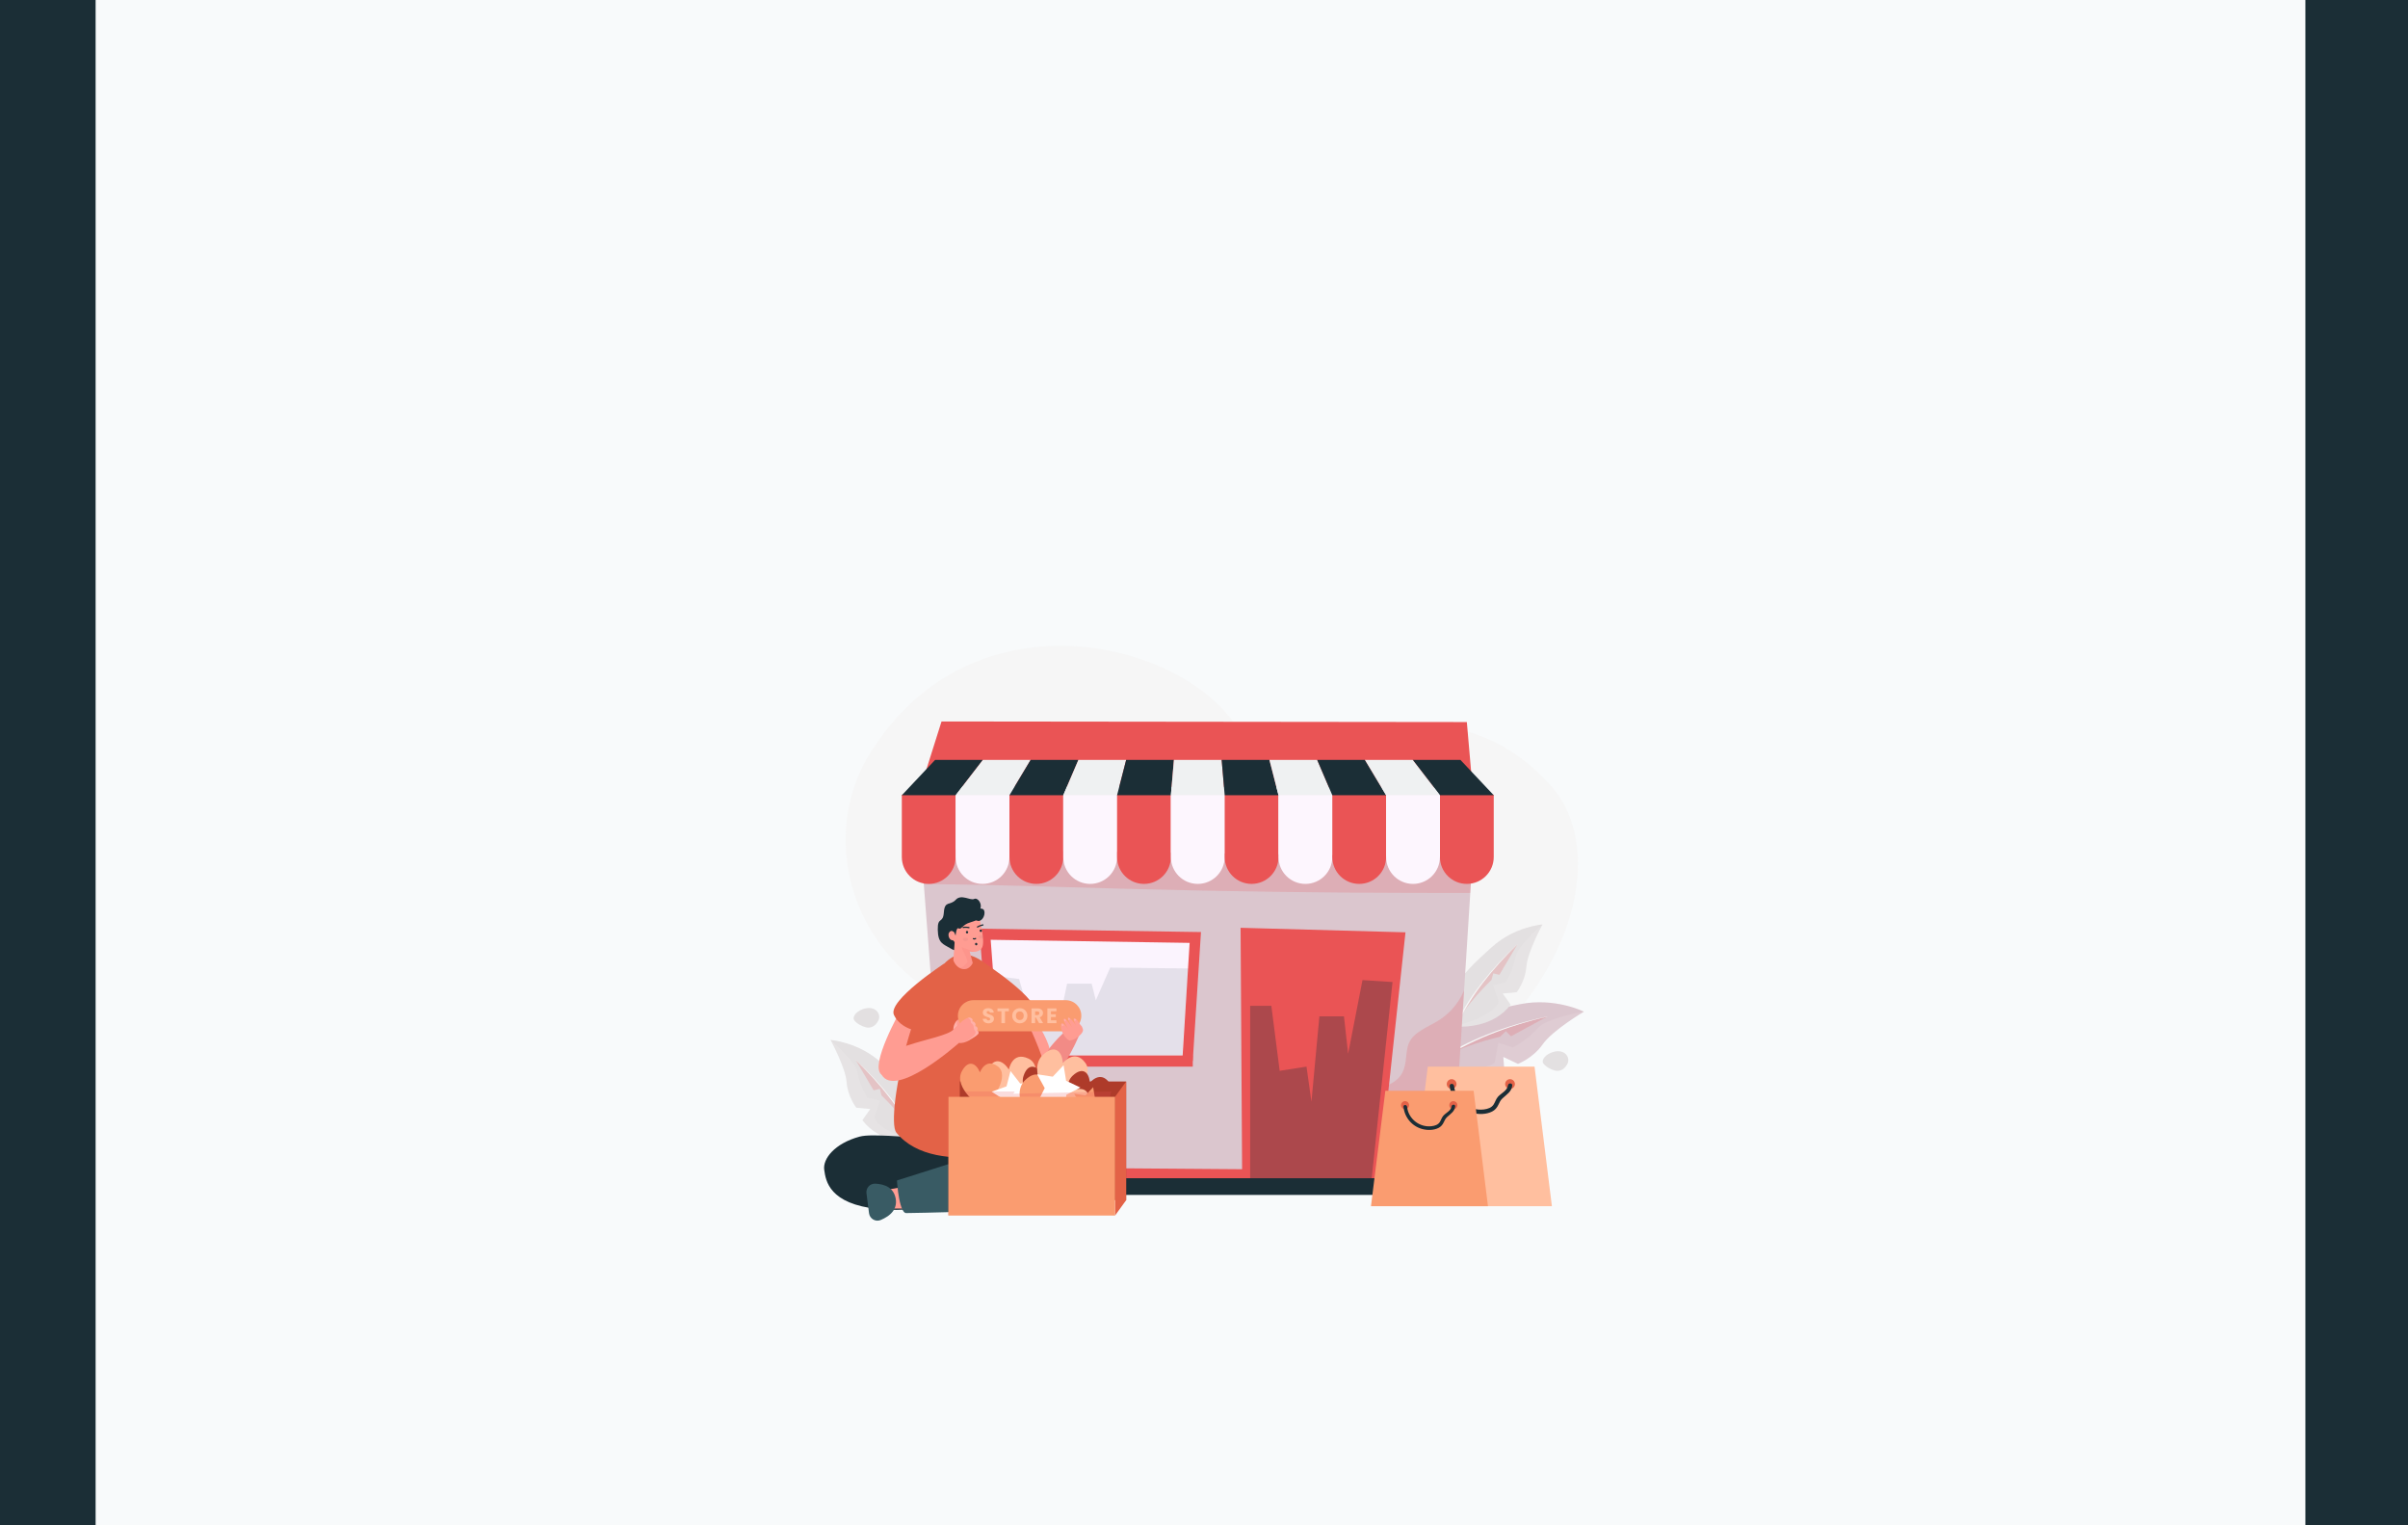 <svg width="1440" height="912" viewBox="0 0 1440 912" fill="none" xmlns="http://www.w3.org/2000/svg">
<rect x="0" y="0" width="1440" height="912" fill="#333333" stroke="none"/>
<g clip-path="url(#clip0_26_2)">
<rect width="1440" height="912" fill="#F8FAFB"/>
<rect x="-40.435" y="-13" width="97.611" height="1128" fill="#1B2E36"/>
<rect width="96.105" height="1115" transform="matrix(-1 0 0 1 1474.74 0)" fill="#1B2E36"/>
<path d="M927.717 470.086C871.522 406.997 800.372 443.233 744.036 442.629C718.192 385.941 587.563 349.5 523.42 445.634C481.031 505.781 515.337 602.827 619.273 614.262C640.273 677.07 718.211 722.193 817.73 674.615C943.009 610.152 963.796 510.592 927.717 470.086Z" fill="#F6F6F6"/>
<path d="M947.191 604.871C947.191 604.871 928.44 615.961 922.581 624.339C916.73 632.699 907.754 636.093 907.754 636.093L898.973 631.935L899.706 641.385C881.531 648.896 863.64 637.976 859.417 635.087C858.797 634.67 858.469 634.429 858.469 634.429C856.941 610.228 888.055 604.687 908.946 600.427C929.807 596.174 947.191 604.871 947.191 604.871Z" fill="#DBC6CE"/>
<path opacity="0.2" d="M925.245 607.831L903.607 619.607L900.482 616.552L897.116 619.857C897.116 619.857 869.48 626.17 859.3 634.994L869.378 628.465L886.107 620.223L899.834 615.054C899.834 615.056 917.353 609.302 925.245 607.831Z" fill="#EA5455"/>
<path opacity="0.1" d="M947.191 604.871C947.191 604.871 928.44 615.962 922.581 624.34C916.731 632.699 907.754 636.093 907.754 636.093L898.973 631.935L899.706 641.385C881.531 648.896 863.64 637.976 859.417 635.088C860.019 635.065 860.424 635.075 860.424 635.075C889.557 642.57 893.835 635.038 893.835 635.038L896.061 623.471L904.828 626.235C904.828 626.235 913.982 621.345 919.331 614.924C924.669 608.521 947.191 604.871 947.191 604.871Z" fill="white"/>
<path d="M925.234 607.76C913.275 610.279 901.528 613.796 890.111 618.185C878.76 622.688 867.6 628.033 857.851 635.56L856.013 636.952C855.395 637.409 854.859 637.969 854.278 638.471L850.855 641.574C848.723 643.768 846.555 645.926 844.48 648.174C842.741 650.039 841.04 651.937 839.346 653.843C839.609 654.218 839.879 654.588 840.154 654.955C841.904 652.98 843.664 651.016 845.462 649.086C847.497 646.818 849.626 644.638 851.717 642.423L855.038 639.33C855.603 638.828 856.121 638.27 856.724 637.811L858.519 636.414C868.057 628.876 879.101 623.424 890.361 618.814C901.673 614.272 913.356 610.585 925.261 607.892L925.234 607.76Z" fill="#F6F6F6"/>
<path d="M922.423 552.737C922.423 552.737 913.422 569.215 912.776 578.004C912.128 586.775 906.974 593.244 906.974 593.244L898.632 594.031L903.344 600.711C893.189 614.282 875.115 614.072 870.711 613.792C870.067 613.755 869.718 613.721 869.718 613.721C857.909 596.461 878.521 578.648 892.121 566.29C905.705 553.95 922.423 552.737 922.423 552.737Z" fill="#E3E0E1"/>
<path opacity="0.2" d="M907.467 564.596L896.628 582.854L892.966 581.968L891.929 585.899C891.929 585.899 874.235 602.75 870.585 613.773L875.172 604.497L883.931 591.021L891.824 581.143C891.824 581.145 902.267 569.164 907.467 564.596Z" fill="#EA5455"/>
<path opacity="0.1" d="M922.423 552.737C922.423 552.737 913.422 569.215 912.776 578.004C912.128 586.775 906.974 593.244 906.974 593.244L898.632 594.031L903.344 600.711C893.189 614.282 875.115 614.072 870.711 613.792C871.147 613.509 871.452 613.339 871.452 613.339C896.346 606.06 896.192 598.594 896.192 598.594L892.74 589.041L900.457 587.228C900.457 587.228 905.082 579.573 906.213 572.457C907.343 565.363 922.423 552.737 922.423 552.737Z" fill="white"/>
<path d="M907.427 564.549C899.677 571.685 892.524 579.463 886 587.746C879.576 596.083 873.664 604.959 869.759 614.833L869.012 616.673C868.756 617.285 868.605 617.934 868.396 618.563L867.228 622.37C866.616 624.935 865.962 627.489 865.416 630.069C864.95 632.216 864.527 634.373 864.113 636.53C864.474 636.692 864.837 636.848 865.203 636.999C865.628 634.765 866.066 632.533 866.548 630.311C867.055 627.733 867.67 625.182 868.244 622.619L869.34 618.864C869.536 618.242 869.674 617.602 869.918 616.995L870.632 615.169C874.375 605.383 880.153 596.476 886.464 588.101C892.841 579.752 899.871 571.875 907.507 564.634L907.427 564.549Z" fill="#F6F6F6"/>
<path d="M496.655 621.793C496.655 621.793 505.655 638.271 506.302 647.06C506.95 655.831 512.104 662.3 512.104 662.3L520.446 663.087L515.734 669.767C525.888 683.338 543.963 683.128 548.367 682.848C549.01 682.811 549.36 682.777 549.36 682.777C561.169 665.517 540.557 647.704 526.957 635.346C513.372 623.006 496.655 621.793 496.655 621.793Z" fill="#E3E0E1"/>
<path opacity="0.2" d="M511.61 633.653L522.448 651.912L526.11 651.026L527.147 654.956C527.147 654.956 544.841 671.807 548.492 682.831L543.904 673.554L535.145 660.078L527.253 650.201C527.253 650.201 516.809 638.22 511.61 633.653Z" fill="#EA5455"/>
<path opacity="0.1" d="M496.655 621.793C496.655 621.793 505.655 638.271 506.302 647.06C506.95 655.831 512.104 662.3 512.104 662.3L520.446 663.087L515.734 669.767C525.888 683.338 543.963 683.128 548.367 682.848C547.93 682.565 547.626 682.395 547.626 682.395C522.732 675.116 522.886 667.65 522.886 667.65L526.337 658.097L518.621 656.284C518.621 656.284 513.996 648.629 512.864 641.513C511.735 634.419 496.655 621.793 496.655 621.793Z" fill="white"/>
<path d="M511.651 633.605C519.401 640.741 526.553 648.519 533.077 656.802C539.502 665.139 545.414 674.015 549.319 683.889L550.066 685.729C550.322 686.341 550.473 686.99 550.682 687.62L551.85 691.427C552.461 693.992 553.116 696.547 553.661 699.127C554.128 701.274 554.551 703.431 554.965 705.588C554.604 705.75 554.241 705.906 553.875 706.056C553.45 703.823 553.012 701.59 552.53 699.37C552.023 696.792 551.408 694.241 550.834 691.677L549.738 687.923C549.542 687.301 549.404 686.661 549.16 686.054L548.446 684.228C544.703 674.441 538.925 665.535 532.614 657.16C526.237 648.81 519.207 640.934 511.571 633.693L511.651 633.605Z" fill="#F6F6F6"/>
<path d="M937.228 636.239C935.422 639.681 932.602 640.667 930.044 640.146C927.491 639.491 924.454 637.935 922.975 635.887C921.446 634.044 924.123 629.772 930.242 628.652C936.476 627.698 939.192 632.85 937.228 636.239ZM525.138 610.391C523.332 613.833 520.513 614.818 517.955 614.297C515.401 613.643 512.364 612.086 510.885 610.039C509.356 608.196 512.033 603.924 518.152 602.804C524.388 601.85 527.102 607 525.138 610.391Z" fill="#E3E0E1"/>
<path d="M550.829 507.553L565.758 702.725L868.388 704.472L880.602 512.578L550.829 507.553Z" fill="#DBC6CE"/>
<path opacity="0.2" d="M868.271 603.491C865.783 606.174 863.022 608.491 859.885 610.377C856.788 612.24 853.518 613.8 850.434 615.689C847.042 617.766 843.886 620.17 842.402 623.992C841.102 627.34 841.081 630.985 840.598 634.501C840.133 637.888 839.151 641.272 836.899 643.923C834.993 646.165 832.431 647.707 829.771 648.897C823.835 651.552 817.365 652.833 811.817 656.359C806.138 659.969 802.408 665.453 799.617 671.459C796.32 678.551 793.548 685.817 791.35 693.325C790.316 696.855 789.387 700.42 788.561 704.01L868.389 704.472L875.537 592.171C873.788 596.319 871.383 600.137 868.271 603.491ZM635.199 530.365C693.251 532.102 751.283 533.347 809.361 533.725C832.655 533.877 855.948 533.937 879.242 533.921L880.6 512.578L550.828 507.553L552.438 528.596C580.032 528.805 607.617 529.54 635.199 530.365Z" fill="#EA5455"/>
<path d="M880.6 471.053L877.177 431.721L563.042 431.369L550.828 470.041L880.6 471.053ZM585.651 555.261L591.65 633.704L713.284 634.407L718.192 557.28L585.651 555.261Z" fill="#EA5455"/>
<path d="M543.592 697.573V707.216H885.125V698.478L825.111 699.984L840.491 557.445L741.877 554.733L742.781 699.08L543.592 697.573Z" fill="#EA5455"/>
<path d="M592.436 561.906L597.822 633.764L707.002 634.407L711.407 563.757L592.436 561.906Z" fill="#FBF4FE"/>
<path d="M747.607 704.472H820.287L835.365 562.386L747.607 559.164V704.472ZM591.317 631.066H713.284V637.747H591.317V631.066ZM539.295 475.156V512.412C539.295 521.292 546.498 528.49 555.384 528.49C564.27 528.49 571.473 521.292 571.473 512.412V475.156H539.295Z" fill="#EA5455"/>
<path d="M571.473 475.156V512.412C571.473 521.292 578.676 528.49 587.562 528.49C596.448 528.49 603.651 521.292 603.651 512.412V475.156H571.473Z" fill="#FDF6FE"/>
<path d="M603.653 475.156V512.412C603.653 521.292 610.856 528.49 619.742 528.49C628.628 528.49 635.831 521.292 635.831 512.412V475.156H603.653Z" fill="#EA5455"/>
<path d="M635.833 475.156V512.412C635.833 521.292 643.036 528.49 651.922 528.49C660.808 528.49 668.011 521.292 668.011 512.412V475.156H635.833Z" fill="#FDF6FE"/>
<path d="M668.011 475.156V512.412C668.011 521.292 675.214 528.49 684.1 528.49C692.986 528.49 700.189 521.292 700.189 512.412V475.156H668.011Z" fill="#EA5455"/>
<path d="M700.19 475.156V512.412C700.19 521.292 707.394 528.49 716.28 528.49C725.165 528.49 732.369 521.292 732.369 512.412V475.156H700.19Z" fill="#FDF6FE"/>
<path d="M732.37 475.156V512.412C732.37 521.292 739.574 528.49 748.46 528.49C757.345 528.49 764.549 521.292 764.549 512.412V475.156H732.37Z" fill="#EA5455"/>
<path d="M764.55 475.156V512.412C764.55 521.292 771.753 528.49 780.639 528.49C789.525 528.49 796.728 521.292 796.728 512.412V475.156H764.55Z" fill="#FDF6FE"/>
<path d="M796.728 475.156V512.412C796.728 521.292 803.932 528.49 812.817 528.49C821.703 528.49 828.907 521.292 828.907 512.412V475.156H796.728ZM861.088 475.156V512.412C861.088 521.292 868.291 528.49 877.177 528.49C886.063 528.49 893.266 521.292 893.266 512.412V475.156H861.088Z" fill="#EA5455"/>
<path d="M828.908 475.156V512.412C828.908 521.292 836.111 528.49 844.997 528.49C853.883 528.49 861.086 521.292 861.086 512.412V475.156H828.908Z" fill="#FDF6FE"/>
<path d="M571.473 475.485L587.758 454.363H559.198L539.295 475.485H571.473Z" fill="#1B2E36"/>
<path d="M603.653 475.485L616.318 454.363H587.758L571.473 475.485H603.653Z" fill="#EFF1F2"/>
<path d="M635.833 475.485L644.879 454.363H616.319L603.653 475.485H635.833Z" fill="#1B2E36"/>
<path d="M668.011 475.485L673.439 454.363H644.879L635.833 475.485H668.011Z" fill="#EFF1F2"/>
<path d="M700.19 475.485L702.001 454.363H673.439L668.011 475.485H700.19Z" fill="#1B2E36"/>
<path d="M732.37 475.485L730.561 454.363H702.001L700.19 475.485H732.37Z" fill="#EFF1F2"/>
<path d="M764.55 475.485L759.122 454.363H730.561L732.37 475.485H764.55Z" fill="#1B2E36"/>
<path d="M796.728 475.485L787.682 454.363H759.122L764.55 475.485H796.728Z" fill="#EFF1F2"/>
<path d="M828.908 475.485L816.242 454.363H787.682L796.728 475.485H828.908ZM893.268 475.485L873.363 454.363H844.803L861.088 475.485H893.268Z" fill="#1B2E36"/>
<path d="M861.088 475.485L844.802 454.363H816.242L828.908 475.485H861.088Z" fill="#EFF1F2"/>
<path opacity="0.3" d="M747.607 601.367H760.273L765.249 640.242L781.307 637.747L784.249 658.775L788.998 607.696H803.7L806.187 630.071L814.783 585.998L832.737 587.161L820.287 704.472H747.607V601.367Z" fill="#1B2E36"/>
<path opacity="0.1" d="M594.049 583.434L609.4 585.342L614.376 602.548L630.435 601.443L633.376 610.75L638.125 588.142H652.827L655.314 598.047L663.91 578.54L710.578 579.054L707.002 630.975H596.734L594.049 583.434Z" fill="#1B2E36"/>
<path d="M539.295 704.472H893.268V714.45H539.295V704.472Z" fill="#1B2E36"/>
<path d="M928.051 721.179H843.441L853.829 637.747H917.663L928.051 721.179Z" fill="#FFBF9F"/>
<path d="M871.005 648.153C871.005 649.762 869.699 651.067 868.089 651.067C866.479 651.067 865.173 649.762 865.173 648.153C865.173 646.544 866.479 645.239 868.089 645.239C869.699 645.239 871.005 646.544 871.005 648.153ZM905.921 648.153C905.921 649.762 904.615 651.067 903.005 651.067C901.395 651.067 900.089 649.762 900.089 648.153C900.089 646.544 901.395 645.239 903.005 645.239C904.615 645.239 905.921 646.544 905.921 648.153Z" fill="#E36247"/>
<path d="M866.944 649.282C867.727 657.046 873.113 663.524 880.737 665.454C884.46 666.396 888.794 666.353 892.284 664.601C894.005 663.736 895.23 662.299 896.032 660.569C896.748 659.027 897.311 657.799 898.587 656.626C901.049 654.361 903.987 652.684 904.332 649.033C904.488 647.372 901.891 647.382 901.736 649.033C901.447 652.079 897.582 653.699 895.769 655.785C894.566 657.17 894.174 658.813 893.226 660.334C891.98 662.336 889.645 663.054 887.414 663.34C878.658 664.463 870.43 658.076 869.543 649.282C869.375 647.636 866.776 647.619 866.944 649.282Z" fill="#1B2E36"/>
<path d="M889.824 721.179H819.853L828.445 652.182H881.234L889.824 721.179Z" fill="#FA9C70"/>
<path d="M842.648 660.788C842.648 662.119 841.568 663.198 840.237 663.198C838.905 663.198 837.825 662.119 837.825 660.788C837.825 659.458 838.905 658.378 840.237 658.378C841.568 658.378 842.648 659.458 842.648 660.788ZM871.523 660.788C871.523 662.119 870.443 663.198 869.111 663.198C867.78 663.198 866.7 662.119 866.7 660.788C866.7 659.458 867.78 658.378 869.111 658.378C870.443 658.378 871.523 659.458 871.523 660.788Z" fill="#E36247"/>
<path d="M839.29 661.721C839.938 668.142 844.392 673.5 850.697 675.095C853.776 675.874 857.36 675.837 860.246 674.389C861.669 673.675 862.682 672.485 863.346 671.055C863.937 669.78 864.404 668.763 865.459 667.794C867.495 665.921 869.924 664.534 870.209 661.515C870.339 660.141 868.19 660.149 868.062 661.515C867.825 664.034 864.628 665.373 863.127 667.1C862.132 668.245 861.808 669.603 861.024 670.862C859.993 672.517 858.062 673.111 856.218 673.348C848.976 674.278 842.172 668.994 841.439 661.722C841.301 660.359 839.151 660.345 839.29 661.721Z" fill="#1B2E36"/>
<path d="M538.783 603.652C538.783 603.652 519.744 637.077 527.139 642.463C534.534 647.849 545.779 638.611 545.779 638.611L553.775 609.395L538.783 603.652ZM609.255 596.07C609.255 596.07 633.259 626.134 626.792 632.603C620.323 639.072 607.778 631.691 607.778 631.691L595.335 604.072L609.255 596.07Z" fill="#FF9C92"/>
<path d="M627.553 626.752C627.553 626.752 636.974 614.657 641.313 614.398C645.653 614.14 646.631 615.889 646.631 615.889C646.631 615.889 635.808 643.894 626.763 643.326C617.717 642.76 627.553 626.752 627.553 626.752Z" fill="#F28B86"/>
<path d="M598.163 713.136C593.418 714.477 552.624 725.783 525.229 722.907C495.796 719.842 493.831 706.07 492.896 699.46C491.937 692.899 499.032 683.701 514.011 679.606C515.904 679.103 518.637 678.863 521.993 678.863C543.852 678.863 598.995 684.829 604.244 685.882L598.163 713.136Z" fill="#1B2E36"/>
<path d="M544.571 722.599L528.654 722.596L527.14 711.914L540.358 709.625L544.571 722.599Z" fill="#FF9C92"/>
<path d="M534.02 724.174C532.238 726.631 529.369 728.323 526.659 729.455C523.571 730.744 520.106 728.7 519.681 725.383L518.156 713.449C517.759 710.336 520.247 707.577 523.384 707.713C526.069 707.831 529.089 708.391 531.475 709.98C533.72 711.499 535.108 713.743 535.637 716.681C536.133 719.487 535.571 721.996 534.02 724.174Z" fill="#395B64"/>
<path d="M652.907 705.448C652.691 709.495 651.804 717.472 649.406 719.651C646.986 721.807 636.752 719.795 632.389 718.933C631.957 718.838 631.622 718.765 631.311 718.717L652.907 705.448Z" fill="#1B2E36"/>
<path d="M654.104 705.473C653.672 705.951 653.242 706.431 652.81 706.887C646.674 713.209 638.334 717.449 634.474 719.197C634.402 719.221 634.33 719.269 634.258 719.294C633.636 719.558 632.821 719.796 631.838 720.036C614.245 724.347 542.701 725.306 541.909 725.306C541.526 725.33 541.166 725.187 540.807 724.851C540.687 724.732 540.544 724.611 540.423 724.444C540.399 724.396 540.352 724.371 540.328 724.323C540.112 724.035 539.896 723.676 539.68 723.27C539.68 723.245 539.656 723.221 539.656 723.197C538.002 719.915 537.091 713.497 536.636 708.922C536.589 708.492 536.565 708.06 536.517 707.676C536.468 706.982 536.421 706.359 536.397 705.808L591.5 688.325L593.873 687.582L598.474 686.121L602.237 684.924L622.252 678.576C622.323 678.552 624.552 677.81 627.907 677.067V677.044C628.291 676.972 628.699 676.899 629.129 676.804C632.533 676.108 636.799 675.462 641.065 675.438C642.192 675.438 643.317 675.462 644.42 675.559C650.987 676.11 657.003 678.576 659.161 685.043C661.846 693.114 658.898 699.989 654.104 705.473Z" fill="#395B64"/>
<path d="M575.209 570.628C548.991 571.655 528.92 668.365 536.022 677.185C559.381 706.193 625.558 685.412 629.971 676.628C638.45 659.744 605.119 569.456 575.209 570.628Z" fill="#E36247"/>
<path d="M574.525 563.505C571.111 567.057 572.816 569.681 568.358 567.021C563.9 564.36 560.96 564.053 560.795 555.898C560.63 547.743 563.94 552.627 564.437 545.467C564.935 538.306 568.213 541.633 571.534 537.991C574.855 534.348 580.355 538.638 582.532 537.495C584.71 536.352 588.011 540.777 585.786 544.213C583.562 547.65 575.968 548.628 572.462 552.181C568.955 555.734 574.525 563.505 574.525 563.505Z" fill="#1B2E36"/>
<path d="M570.119 574.179L570.863 563.625C570.863 563.625 570.615 562.237 569.449 562.178C567.642 562.087 566.631 559.041 567.569 557.591C568.894 555.549 570.586 557.34 570.586 557.34C570.586 557.34 574.628 551.225 577.689 549.991C581.842 548.316 585.837 549.706 585.837 549.706C585.837 549.706 589.451 563.329 587.177 566.771C584.905 570.213 579.861 568.864 579.861 568.864L581.686 575.753C581.686 575.753 579.978 579.987 575.809 579.412C571.641 578.84 570.119 574.179 570.119 574.179Z" fill="#FF9C92"/>
<path opacity="0.1" d="M582.495 569.11C581.743 568.751 580.968 568.436 580.23 568.163C578.531 567.532 576.789 566.83 575.02 566.337C575.699 568.681 577.289 570.729 578.028 573.065C578.797 575.49 578.986 574.935 577.132 576.841C576.273 577.722 575.199 578.353 574.044 578.844C574.577 579.105 575.148 579.323 575.809 579.414C579.978 579.989 581.686 575.753 581.686 575.753L579.861 568.864C579.863 568.866 581.035 569.168 582.495 569.11Z" fill="#EA5455"/>
<path d="M569.232 557.723C569.232 557.723 568.017 557.719 567.923 558.293C567.829 558.866 568.371 561.003 568.371 561.003C568.371 561.003 568.405 558.987 568.587 558.589C568.769 558.19 569.398 557.921 569.232 557.723Z" fill="#EF9A9E"/>
<g opacity="0.05">
<path d="M575.873 561.668C575.871 562.223 576.55 562.673 577.39 562.676C578.23 562.679 578.912 562.23 578.914 561.675C578.915 561.12 578.236 560.67 577.396 560.667C576.555 560.665 575.873 561.113 575.873 561.668Z" fill="#33133F"/>
</g>
<g opacity="0.05">
<path d="M585.135 560.183C585.134 560.738 585.813 561.189 586.653 561.191C587.493 561.192 588.175 560.745 588.176 560.19C588.177 559.636 587.498 559.184 586.658 559.181C585.817 559.18 585.136 559.627 585.135 560.183Z" fill="#33133F"/>
</g>
<path d="M582.942 561.718C583.31 561.639 583.585 561.466 583.604 561.452C583.776 561.341 583.825 561.111 583.714 560.939C583.603 560.769 583.374 560.722 583.204 560.83C583.198 560.833 582.658 561.169 582.284 560.927C582.114 560.814 581.884 560.864 581.771 561.033C581.659 561.204 581.707 561.434 581.878 561.546C582.237 561.78 582.625 561.784 582.942 561.718ZM584.618 554.61C584.655 554.602 584.69 554.589 584.724 554.569C584.743 554.561 586.462 553.577 587.858 553.398C588.059 553.367 588.203 553.185 588.176 552.982C588.17 552.933 588.154 552.887 588.129 552.845C588.105 552.803 588.073 552.766 588.034 552.736C587.995 552.707 587.951 552.685 587.904 552.673C587.857 552.66 587.808 552.657 587.76 552.664C586.222 552.872 584.432 553.885 584.356 553.927C584.179 554.028 584.117 554.254 584.218 554.433C584.258 554.501 584.317 554.555 584.389 554.587C584.461 554.618 584.541 554.627 584.618 554.61ZM585.855 556.586C585.924 556.993 586.279 557.274 586.651 557.212C587.024 557.151 587.269 556.77 587.201 556.363C587.133 555.955 586.776 555.674 586.405 555.737C586.033 555.798 585.787 556.178 585.855 556.586ZM579.536 554.98C579.677 554.95 579.795 554.839 579.823 554.689C579.841 554.592 579.821 554.492 579.766 554.411C579.711 554.329 579.625 554.273 579.529 554.254C579.444 554.238 577.424 553.855 575.9 554.159C575.715 554.169 575.57 554.393 575.61 554.595C575.619 554.643 575.638 554.688 575.665 554.728C575.692 554.769 575.727 554.804 575.767 554.83C575.808 554.857 575.853 554.876 575.901 554.885C575.949 554.895 575.998 554.894 576.046 554.885C577.424 554.609 579.37 554.978 579.39 554.983C579.439 554.991 579.489 554.991 579.536 554.98ZM578.972 557.255C579.04 557.662 578.793 558.043 578.422 558.105C578.05 558.166 577.694 557.885 577.626 557.479C577.558 557.071 577.805 556.691 578.176 556.63C578.547 556.566 578.904 556.847 578.972 557.255ZM584.454 564.362C584.522 564.769 584.275 565.15 583.903 565.211C583.532 565.272 583.175 564.991 583.107 564.585C583.039 564.177 583.286 563.796 583.657 563.734C584.029 563.673 584.386 563.954 584.454 564.362Z" fill="#1B2E36"/>
<path d="M573.116 555.055C571.862 554.403 571.46 559.396 571.46 559.396C571.46 559.396 570.832 557.804 570.498 557.169C570.164 556.535 569.812 557.274 568.757 555.005C567.701 552.735 565.448 552.412 570.357 547.915C575.266 543.417 572.678 542.46 578.973 543.02C585.269 543.581 588.223 542.238 588.69 544.98C589.159 547.721 587.025 551.063 584.814 550.603C582.603 550.143 585.169 550.045 580.154 551.522C575.138 552.997 575.155 556.113 573.116 555.055Z" fill="#1B2E36"/>
<path d="M573.842 646.635H673.439V717.614H573.842V646.635Z" fill="#AE3B2A"/>
<path d="M666.804 655.8L673.439 646.635V717.614L666.804 726.778V655.8ZM567.207 655.8L573.842 646.635V717.614L567.207 726.778V655.8Z" fill="#E36247"/>
<path d="M608.956 663.956C608.956 663.956 586.133 654.015 590.515 640.841C593.479 631.932 599.419 633.35 603.312 639.512C603.312 639.512 605.25 628.238 615.112 632.976C624.973 637.715 616.473 658.599 608.956 663.956Z" fill="#FFBF9F"/>
<path d="M606.922 682.124C606.922 682.124 584.098 672.182 588.481 659.009C591.446 650.1 597.386 651.517 601.278 657.68C601.278 657.68 603.216 646.405 613.078 651.144C622.939 655.883 614.441 676.766 606.922 682.124Z" fill="#FA9C70"/>
<path d="M627.987 663.161C627.987 663.161 608.321 654.595 612.098 643.245C614.652 635.57 619.77 636.79 623.124 642.099C623.124 642.099 624.794 632.385 633.292 636.468C641.788 640.552 634.466 658.544 627.987 663.161Z" fill="#AE3B2A"/>
<path d="M623.506 679.698C623.506 679.698 606.728 661.316 616.108 651.077C622.452 644.151 627.296 647.866 628.333 655.08C628.333 655.08 634.707 645.576 641.775 653.924C648.845 662.271 632.558 677.871 623.506 679.698Z" fill="#FFBF9F"/>
<path d="M586.954 662.117C586.954 662.117 569.692 650.52 575.277 640.351C579.053 633.476 583.721 635.532 585.993 641.181C585.993 641.181 589.282 632.206 596.674 637.582C604.063 642.959 593.938 658.844 586.954 662.117Z" fill="#FA9C70"/>
<path d="M604.298 640.397L610.1 647.848L619.533 647.295L614.234 655.112L617.674 663.907L608.597 661.287L601.291 667.273L600.98 657.837L593.023 652.744L601.908 649.532L604.298 640.397Z" fill="white"/>
<path d="M626.137 643.474L630.29 648.808L637.042 648.413L633.249 654.008L635.712 660.303L629.213 658.427L623.985 662.712L623.762 655.957L618.066 652.312L624.427 650.013L626.137 643.474Z" fill="#FA9C70"/>
<path d="M628.817 659.791C628.817 659.791 613.557 640.131 623.725 630.671C630.602 624.274 635.133 628.362 635.592 635.636C635.592 635.636 642.703 626.67 649.084 635.555C655.463 644.438 637.984 658.692 628.817 659.791Z" fill="#FFBF9F"/>
<path d="M618.314 674.761C618.314 674.761 603.055 655.101 613.222 645.641C620.099 639.244 624.63 643.332 625.089 650.605C625.089 650.605 632.2 641.639 638.581 650.524C644.961 659.408 627.482 673.662 618.314 674.761Z" fill="#FA9C70"/>
<path d="M645.898 668.212C645.898 668.212 632.75 651.273 641.511 643.122C647.435 637.609 651.34 641.132 651.735 647.399C651.735 647.399 657.863 639.674 663.36 647.329C668.858 654.985 653.797 667.265 645.898 668.212Z" fill="#AE3B2A"/>
<path d="M634.03 680.577C634.03 680.577 628.127 656.407 641.274 651.916C650.164 648.879 652.632 654.459 650.081 661.286C650.081 661.286 660.235 656.001 662.432 666.712C664.629 677.425 642.851 683.312 634.03 680.577Z" fill="#FFBF9F"/>
<path d="M636.033 636.885L637.549 646.205L646.092 650.239L637.691 654.56L636.49 663.925L629.782 657.276L620.498 659.03L624.752 650.6L620.215 642.318L629.553 643.757L636.033 636.885Z" fill="white"/>
<path d="M653.721 650.05L654.806 656.72L660.921 659.608L654.907 662.701L654.048 669.405L649.246 664.645L642.601 665.9L645.646 659.867L642.399 653.939L649.082 654.969L653.721 650.05Z" fill="#FA9C70"/>
<path opacity="0.2" d="M579.699 655.807L576.971 652.589H606.854L605.948 653.989L664.54 652.595L663.685 656.003L579.699 655.807Z" fill="#EA5455"/>
<path d="M567.207 655.8H666.804V726.777H567.207V655.8Z" fill="#FA9C70"/>
<path d="M564.828 575.979C564.828 575.979 530.624 598.285 534.58 606.837C538.535 615.388 549.531 616.637 549.531 616.637L564.828 575.979ZM588.959 575.979C588.959 575.979 623.164 598.285 619.208 606.837C615.253 615.388 604.257 616.637 604.257 616.637L588.959 575.979Z" fill="#E36247"/>
<path d="M577.928 609.324C577.928 609.324 573.421 608.977 572.492 609.884C570.336 611.99 569.876 615.009 570.248 615.888C572.579 613.107 577.928 609.324 577.928 609.324Z" fill="#FF9C92"/>
<path opacity="0.2" d="M572.218 611.818C572.242 611.224 572.367 610.629 572.348 610.034C570.319 612.132 569.884 615.029 570.247 615.888C570.856 615.161 571.673 614.364 572.546 613.586C572.338 613.016 572.193 612.433 572.218 611.818Z" fill="white"/>
<path d="M637.306 598.011H582.151C577.001 598.011 572.826 602.183 572.826 607.329C572.826 612.475 577.001 616.647 582.151 616.647H637.306C642.456 616.647 646.631 612.475 646.631 607.329C646.631 602.183 642.456 598.011 637.306 598.011Z" fill="#FA9C70"/>
<path d="M591.157 611.856C589.255 611.856 587.768 610.912 587.706 609.124H589.999C590.062 609.804 590.491 610.131 591.095 610.131C591.724 610.131 592.128 609.816 592.128 609.3C592.128 607.663 587.706 608.545 587.731 605.41C587.731 603.735 589.104 602.804 590.957 602.804C592.885 602.804 594.183 603.761 594.271 605.448H591.94C591.902 604.881 591.5 604.54 590.92 604.529C590.403 604.516 590.013 604.78 590.013 605.334C590.013 606.871 594.386 606.178 594.386 609.136C594.383 610.622 593.225 611.856 591.157 611.856ZM596.492 602.929H603.334V604.654H600.991V611.768H598.837V604.654H596.493V602.929H596.492ZM609.865 611.856C607.359 611.856 605.317 609.981 605.317 607.324C605.317 604.667 607.357 602.804 609.865 602.804C612.385 602.804 614.389 604.667 614.389 607.324C614.389 609.979 612.374 611.856 609.865 611.856ZM609.865 609.891C611.277 609.891 612.196 608.871 612.196 607.322C612.196 605.749 611.277 604.753 609.865 604.753C608.429 604.753 607.522 605.747 607.522 607.322C607.522 608.871 608.43 609.891 609.865 609.891ZM620.469 602.929C622.636 602.929 623.721 604.176 623.721 605.711C623.721 606.818 623.115 607.865 621.755 608.267L623.796 611.767H621.365L619.526 608.43H619.009V611.767H616.854V602.927H620.469V602.929ZM620.343 604.717H619.007V606.908H620.343C621.149 606.908 621.528 606.492 621.528 605.8C621.528 605.144 621.15 604.717 620.343 604.717ZM631.751 604.654H628.487V606.442H631.373V608.103H628.487V610.043H631.751V611.768H626.333V602.929H631.751V604.654Z" fill="#FFBF9F"/>
<path d="M578.496 622.549C579.304 622.144 580.092 621.696 580.792 621.21L580.795 621.213C580.798 621.21 580.798 621.21 580.802 621.21C580.838 621.187 581.032 621.081 581.314 620.92L581.317 620.917C581.54 620.79 581.805 620.623 582.087 620.437C582.087 620.437 585.378 618.56 585.236 617.43C585.094 616.3 584.245 616.162 584.245 616.162C584.245 616.162 584.949 615.31 584.4 614.377C583.853 613.444 583.066 613.545 583.066 613.545C583.066 613.545 583.735 612.776 583.117 611.714C582.497 610.652 581.376 610.683 581.376 610.683C581.376 610.683 582.314 609.461 580.592 608.644C578.878 607.832 576.746 609.631 576.647 609.695C576.219 609.958 575.816 610.236 575.438 610.517C575.335 610.595 570.308 615.419 570.222 615.514C564.116 622.376 517.406 625.059 527.143 642.46C535.543 657.472 573.462 623.567 573.462 623.567C573.462 623.567 575.463 624.063 578.496 622.549Z" fill="#FF9C92"/>
<path opacity="0.2" d="M580.792 621.21L580.795 621.213C580.798 621.21 580.798 621.21 580.802 621.21C580.838 621.187 581.032 621.081 581.314 620.92L581.317 620.917C581.54 620.79 581.805 620.623 582.087 620.437C582.087 620.437 585.378 618.56 585.236 617.43C585.094 616.3 584.245 616.162 584.245 616.162C584.245 616.162 584.949 615.31 584.4 614.377C583.853 613.444 583.066 613.545 583.066 613.545C583.066 613.545 583.735 612.777 583.117 611.714C582.497 610.652 581.376 610.684 581.376 610.684C581.376 610.684 582.314 609.461 580.592 608.644C579.975 608.352 579.306 608.4 578.696 608.58C579.363 608.845 580.016 609.323 580.352 609.947C580.438 610.107 580.502 610.282 580.525 610.463C580.552 610.671 580.519 610.879 580.526 611.088C580.542 611.54 580.916 611.797 581.23 612.072C581.635 612.429 581.996 612.816 582.156 613.343C582.277 613.738 582.276 614.153 582.303 614.562C582.331 614.99 582.424 615.408 582.696 615.751C582.956 616.079 583.211 616.379 583.337 616.787C583.556 617.491 583.283 618.187 582.838 618.738C582.532 619.12 582.146 619.426 581.773 619.74C581.285 620.148 580.791 620.547 580.296 620.946C579.449 621.629 578.617 622.313 577.693 622.89C577.956 622.793 578.223 622.684 578.497 622.546C579.304 622.146 580.09 621.696 580.792 621.21Z" fill="white"/>
<path d="M639.261 622.006C635.329 619.784 633.415 613.13 634.944 611.855C635.66 611.259 637.353 613.239 638.989 615.524C637.091 612.657 635.376 609.275 636.425 609.015C637.231 608.815 639.597 612.189 641.313 614.397C640.275 612.775 638.069 609.062 638.72 608.529C639.548 607.851 642.113 611.046 643.537 613.296C642.781 611.899 641.525 609.368 642.186 608.977C642.771 608.629 643.692 608.996 645.471 611.834C646.51 613.489 646.794 613.238 647.117 614.084C647.367 614.736 647.698 615.385 647.641 616.01C647.366 619.017 640.707 622.824 639.261 622.006Z" fill="#FF9C92"/>
<path opacity="0.2" d="M642.426 609.146C642.151 609.38 642.524 610.459 642.637 610.523C642.637 610.523 643.444 610.064 643.545 609.924C643.647 609.783 642.701 608.911 642.426 609.146ZM638.849 608.597C638.574 608.832 638.948 609.911 639.061 609.975C639.061 609.975 639.868 609.516 639.969 609.376C640.07 609.234 639.125 608.363 638.849 608.597ZM636.425 609.346C636.149 609.58 636.523 610.659 636.635 610.723C636.635 610.723 637.443 610.265 637.544 610.124C637.647 609.982 636.701 609.111 636.425 609.346ZM635.035 612.228C634.76 612.463 635.133 613.542 635.246 613.604C635.246 613.604 636.053 613.146 636.154 613.005C636.256 612.866 635.31 611.994 635.035 612.228Z" fill="white"/>
</g>
<defs>
<clipPath id="clip0_26_2">
<rect width="1440" height="912" fill="white"/>
</clipPath>
</defs>
</svg>
